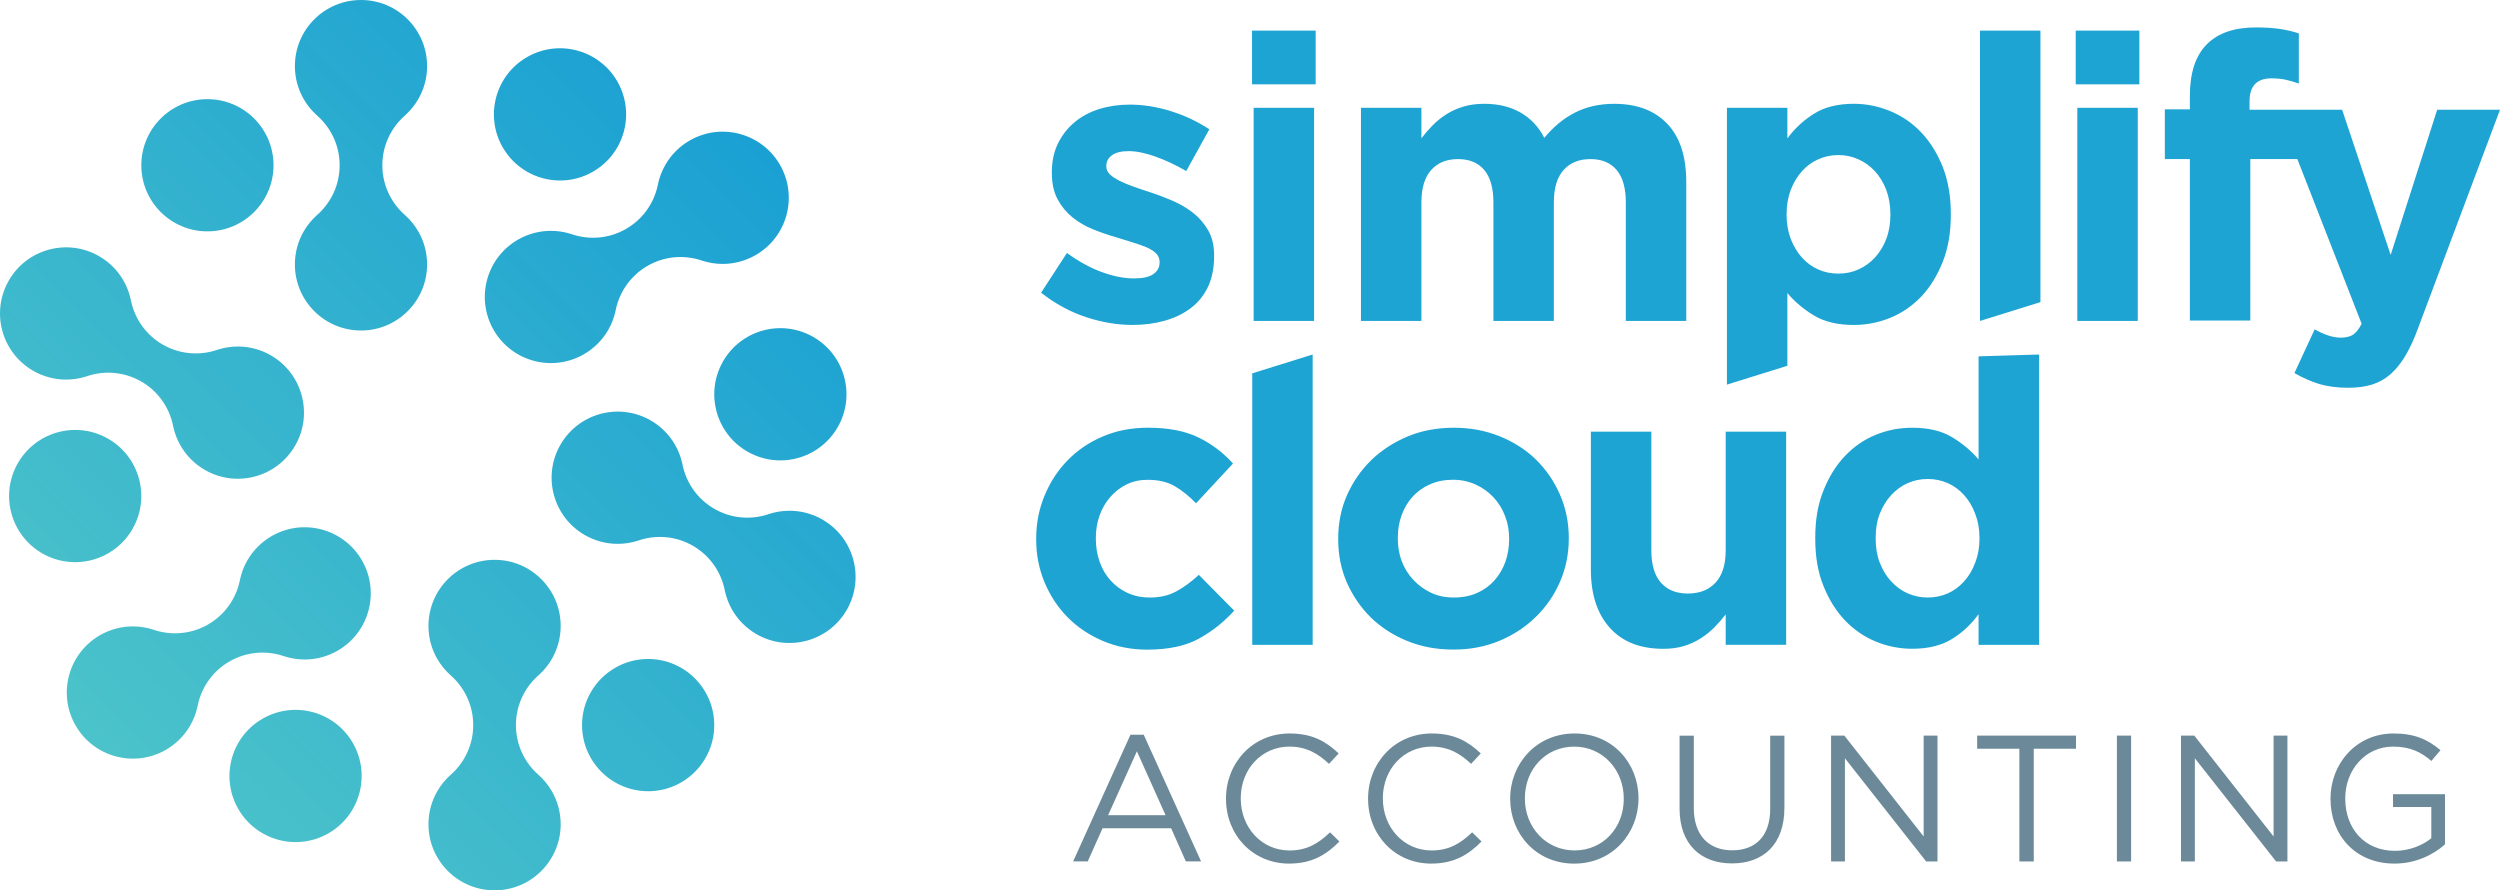 <?xml version="1.0" encoding="utf-8"?>
<!-- Generator: Adobe Illustrator 16.0.0, SVG Export Plug-In . SVG Version: 6.00 Build 0)  -->
<!DOCTYPE svg PUBLIC "-//W3C//DTD SVG 1.1//EN" "http://www.w3.org/Graphics/SVG/1.1/DTD/svg11.dtd">
<svg version="1.1" id="Layer_1" xmlns="http://www.w3.org/2000/svg" xmlns:xlink="http://www.w3.org/1999/xlink" x="0px" y="0px"
	 width="193.633px" height="68.959px" viewBox="0 0 193.633 68.959" enable-background="new 0 0 193.633 68.959"
	 xml:space="preserve">
<linearGradient id="SVGID_1_" gradientUnits="userSpaceOnUse" x1="8.512" y1="59.102" x2="57.755" y2="9.859">
	<stop  offset="0" style="stop-color:#4CC3CA"/>
	<stop  offset="1" style="stop-color:#1AA0D3"/>
</linearGradient>
<path fill="url(#SVGID_1_)" d="M41.637,52.369c0.037-0.031,0.075-0.065,0.112-0.099c0.39-0.355,0.726-0.771,0.992-1.23
	c0.435-0.754,0.685-1.627,0.685-2.561c0-2.826-2.292-5.119-5.12-5.119c-2.828,0-5.12,2.293-5.12,5.119
	c0,0.934,0.25,1.807,0.685,2.561c0.266,0.459,0.602,0.875,0.992,1.23c0.037,0.032,0.075,0.066,0.112,0.099
	c0.515,0.469,0.934,1.042,1.224,1.684c0.292,0.642,0.453,1.354,0.453,2.107c0,0.752-0.161,1.466-0.453,2.106
	c-0.29,0.642-0.708,1.215-1.224,1.684c-0.037,0.033-0.075,0.066-0.112,0.1c-0.391,0.355-0.728,0.771-0.992,1.229
	c-0.435,0.754-0.685,1.628-0.685,2.561c0,2.827,2.293,5.12,5.12,5.12c2.827,0,5.12-2.293,5.12-5.12c0-0.933-0.25-1.807-0.685-2.561
	c-0.266-0.458-0.602-0.874-0.992-1.229c-0.037-0.031-0.075-0.066-0.112-0.1c-0.515-0.469-0.935-1.042-1.224-1.684
	c-0.291-0.642-0.453-1.354-0.453-2.106c0-0.753,0.162-1.466,0.453-2.107C40.703,53.411,41.122,52.837,41.637,52.369z M50.201,51.04
	c-0.933,0-1.807,0.25-2.56,0.686c-1.53,0.885-2.56,2.541-2.56,4.436s1.03,3.551,2.56,4.436c0.753,0.436,1.627,0.685,2.56,0.685
	c2.827,0,5.12-2.292,5.12-5.119S53.028,51.04,50.201,51.04z M24.629,9.009c-0.037-0.032-0.075-0.066-0.112-0.1
	c-0.39-0.355-0.726-0.771-0.992-1.23C23.09,6.926,22.84,6.052,22.84,5.12c0-2.827,2.293-5.12,5.12-5.12s5.12,2.292,5.12,5.12
	c0,0.933-0.25,1.807-0.685,2.56c-0.266,0.459-0.602,0.875-0.992,1.23c-0.037,0.034-0.075,0.067-0.112,0.1
	c-0.515,0.469-0.934,1.042-1.224,1.683c-0.292,0.642-0.453,1.355-0.453,2.107s0.162,1.466,0.453,2.107
	c0.29,0.642,0.708,1.214,1.224,1.683c0.037,0.034,0.075,0.067,0.112,0.099c0.39,0.355,0.726,0.771,0.992,1.23
	c0.435,0.753,0.685,1.627,0.685,2.56c0,2.827-2.293,5.12-5.12,5.12s-5.12-2.293-5.12-5.12c0-0.933,0.25-1.807,0.685-2.56
	c0.266-0.459,0.602-0.875,0.992-1.23c0.037-0.032,0.075-0.065,0.112-0.099c0.515-0.469,0.934-1.042,1.224-1.683
	c0.292-0.642,0.453-1.355,0.453-2.107c0-0.751-0.161-1.465-0.453-2.107C25.563,10.051,25.145,9.478,24.629,9.009z M16.066,7.68
	c0.933,0,1.807,0.25,2.56,0.685c1.53,0.885,2.56,2.541,2.56,4.435c0,1.895-1.03,3.551-2.56,4.435
	c-0.753,0.436-1.627,0.685-2.56,0.685c-2.827,0-5.12-2.293-5.12-5.12C10.946,9.973,13.239,7.68,16.066,7.68z M21.893,50.79
	c0.046,0.016,0.094,0.031,0.142,0.047c0.503,0.16,1.031,0.243,1.562,0.244c0.871,0,1.751-0.221,2.56-0.688
	c2.448-1.414,3.288-4.545,1.874-6.994c-1.414-2.448-4.545-3.289-6.994-1.875c-0.808,0.468-1.439,1.121-1.875,1.873
	c-0.265,0.461-0.457,0.959-0.569,1.476c-0.011,0.049-0.021,0.099-0.03,0.146c-0.148,0.682-0.435,1.33-0.846,1.902
	c-0.41,0.572-0.947,1.069-1.599,1.445c-0.651,0.376-1.35,0.593-2.051,0.66c-0.701,0.07-1.406-0.006-2.07-0.217
	c-0.047-0.017-0.096-0.031-0.142-0.049c-0.502-0.16-1.031-0.242-1.562-0.244c-0.87,0-1.751,0.222-2.56,0.688
	C5.285,50.619,4.445,53.75,5.859,56.2c1.414,2.447,4.546,3.287,6.994,1.873c0.808-0.467,1.439-1.118,1.875-1.872
	c0.265-0.46,0.458-0.959,0.57-1.476c0.009-0.048,0.019-0.098,0.03-0.146c0.148-0.681,0.435-1.33,0.846-1.901
	c0.41-0.572,0.947-1.07,1.599-1.445c0.652-0.377,1.35-0.594,2.051-0.661C20.523,50.5,21.229,50.578,21.893,50.79z M27.326,57.541
	c-0.467-0.81-1.12-1.44-1.873-1.875c-1.531-0.883-3.48-0.946-5.121,0.001s-2.56,2.667-2.561,4.436c0,0.869,0.221,1.75,0.687,2.56
	c1.414,2.448,4.545,3.287,6.994,1.874C27.9,63.121,28.739,59.989,27.326,57.541z M50.939,14.379c0.009-0.047,0.019-0.098,0.03-0.146
	c0.112-0.516,0.305-1.015,0.569-1.474c0.435-0.754,1.067-1.407,1.875-1.873c2.449-1.414,5.581-0.574,6.994,1.874
	c1.413,2.448,0.575,5.581-1.874,6.994c-0.808,0.466-1.689,0.687-2.559,0.687c-0.531,0-1.059-0.083-1.562-0.244
	c-0.048-0.015-0.096-0.031-0.142-0.047c-0.664-0.211-1.369-0.289-2.07-0.218c-0.701,0.068-1.4,0.286-2.051,0.662
	c-0.651,0.375-1.188,0.873-1.599,1.446c-0.411,0.571-0.697,1.221-0.846,1.901c-0.01,0.049-0.021,0.099-0.03,0.146
	c-0.112,0.516-0.305,1.015-0.569,1.475c-0.435,0.753-1.067,1.406-1.875,1.873c-2.448,1.414-5.58,0.574-6.994-1.875
	c-1.414-2.449-0.575-5.58,1.874-6.994c0.808-0.466,1.689-0.687,2.559-0.687c0.531,0,1.059,0.083,1.562,0.244
	c0.046,0.016,0.094,0.032,0.142,0.047c0.664,0.212,1.369,0.289,2.07,0.219c0.701-0.069,1.4-0.286,2.051-0.662
	c0.651-0.376,1.188-0.873,1.599-1.446C50.504,15.709,50.791,15.06,50.939,14.379z M47.809,6.299c0.466,0.808,0.687,1.689,0.687,2.56
	c-0.001,1.767-0.92,3.487-2.561,4.435s-3.59,0.883-5.121,0c-0.753-0.435-1.406-1.067-1.873-1.875
	c-1.414-2.448-0.574-5.581,1.874-6.994C43.263,3.012,46.396,3.851,47.809,6.299z M52.878,36.06c-0.009-0.048-0.019-0.099-0.03-0.146
	c-0.112-0.516-0.305-1.015-0.569-1.474c-0.435-0.754-1.067-1.407-1.875-1.873c-2.448-1.414-5.58-0.575-6.994,1.874
	c-1.414,2.448-0.574,5.581,1.874,6.995c0.808,0.465,1.689,0.687,2.56,0.687c0.531,0,1.059-0.083,1.563-0.244
	c0.048-0.015,0.096-0.031,0.142-0.047c0.664-0.212,1.369-0.289,2.07-0.22c0.701,0.068,1.4,0.285,2.051,0.662
	s1.188,0.873,1.598,1.445c0.411,0.571,0.697,1.221,0.846,1.901c0.01,0.049,0.021,0.099,0.03,0.146
	c0.112,0.517,0.305,1.016,0.569,1.476c0.435,0.754,1.067,1.405,1.875,1.873c2.449,1.413,5.581,0.573,6.994-1.874
	c1.413-2.448,0.575-5.58-1.874-6.994c-0.808-0.467-1.689-0.688-2.56-0.688c-0.53,0-1.059,0.084-1.562,0.243
	c-0.046,0.017-0.094,0.033-0.142,0.048c-0.664,0.213-1.37,0.288-2.07,0.219c-0.701-0.068-1.4-0.285-2.051-0.661
	c-0.651-0.376-1.188-0.872-1.599-1.445C53.313,37.39,53.026,36.741,52.878,36.06z M56.008,27.979
	c-0.466,0.808-0.687,1.689-0.687,2.559c0.001,1.768,0.92,3.488,2.561,4.435c1.641,0.947,3.59,0.883,5.121,0
	c0.753-0.435,1.406-1.067,1.873-1.875c1.414-2.448,0.574-5.581-1.874-6.994C60.554,24.691,57.422,25.53,56.008,27.979z
	 M6.823,29.109c-0.046,0.016-0.095,0.032-0.142,0.048C6.178,29.317,5.65,29.4,5.12,29.4c-0.87,0-1.751-0.221-2.559-0.687
	c-2.449-1.414-3.288-4.545-1.874-6.994c1.413-2.448,4.545-3.288,6.994-1.874c0.808,0.466,1.44,1.12,1.875,1.873
	c0.265,0.46,0.457,0.958,0.569,1.475c0.011,0.048,0.021,0.098,0.03,0.146c0.148,0.68,0.435,1.33,0.846,1.901
	c0.41,0.573,0.947,1.07,1.599,1.446s1.35,0.593,2.051,0.661c0.7,0.07,1.406-0.006,2.069-0.218c0.048-0.015,0.096-0.032,0.142-0.047
	c0.503-0.161,1.031-0.244,1.562-0.244c0.87,0,1.751,0.221,2.559,0.687c2.448,1.414,3.288,4.546,1.874,6.995
	c-1.414,2.448-4.545,3.288-6.994,1.874c-0.808-0.466-1.439-1.119-1.875-1.873c-0.265-0.46-0.458-0.958-0.569-1.474
	c-0.01-0.048-0.02-0.098-0.03-0.147c-0.148-0.68-0.435-1.33-0.846-1.901c-0.41-0.573-0.947-1.07-1.598-1.446
	c-0.651-0.376-1.35-0.592-2.051-0.661C8.192,28.821,7.487,28.897,6.823,29.109z M1.39,35.86c0.466-0.809,1.119-1.439,1.873-1.875
	c1.531-0.882,3.48-0.947,5.121,0c1.641,0.948,2.56,2.668,2.561,4.435c0,0.871-0.221,1.752-0.687,2.561
	c-1.414,2.447-4.546,3.287-6.994,1.875C0.816,41.44-0.023,38.31,1.39,35.86z"/>
<path fill="#1DA4D2" d="M90.201,24.843c0.77-0.216,1.442-0.539,2.018-0.97c0.574-0.431,1.021-0.981,1.339-1.648
	s0.478-1.463,0.478-2.388v-0.062c0-0.76-0.154-1.406-0.462-1.94c-0.308-0.534-0.698-0.985-1.171-1.355
	c-0.473-0.37-1.006-0.683-1.602-0.939c-0.595-0.257-1.181-0.478-1.755-0.662c-0.452-0.144-0.878-0.288-1.278-0.432
	s-0.755-0.292-1.063-0.446c-0.308-0.154-0.555-0.318-0.739-0.493c-0.184-0.175-0.277-0.375-0.277-0.601v-0.063
	c0-0.328,0.144-0.601,0.431-0.815c0.287-0.215,0.719-0.323,1.294-0.323c0.595,0,1.283,0.139,2.063,0.416
	c0.78,0.277,1.582,0.652,2.402,1.125l1.787-3.234c-0.904-0.595-1.895-1.063-2.973-1.402c-1.078-0.338-2.14-0.508-3.188-0.508
	c-0.842,0-1.627,0.113-2.356,0.339c-0.729,0.227-1.366,0.565-1.909,1.017c-0.544,0.452-0.976,1.001-1.294,1.648
	c-0.318,0.646-0.477,1.391-0.477,2.233v0.062c0,0.801,0.148,1.479,0.446,2.033c0.297,0.555,0.683,1.021,1.155,1.401
	c0.472,0.381,1.001,0.688,1.586,0.924c0.585,0.237,1.165,0.438,1.74,0.601c0.452,0.144,0.883,0.277,1.293,0.4
	c0.411,0.124,0.775,0.252,1.093,0.385c0.318,0.134,0.57,0.292,0.755,0.478c0.185,0.185,0.277,0.4,0.277,0.646v0.062
	c0,0.37-0.159,0.667-0.477,0.893c-0.318,0.227-0.816,0.339-1.494,0.339c-0.781,0-1.617-0.164-2.51-0.493
	c-0.893-0.328-1.792-0.821-2.695-1.479l-2.002,3.08c1.109,0.863,2.274,1.494,3.496,1.895c1.221,0.401,2.417,0.601,3.588,0.601
	C88.604,25.167,89.431,25.059,90.201,24.843z M97.098,24.859h4.682V8.348h-4.682V24.859z M96.975,6.53h4.928V2.372h-4.928V6.53z
	 M105.413,24.859h4.68v-9.188c0-1.106,0.252-1.941,0.756-2.504c0.503-0.563,1.195-0.845,2.078-0.845
	c0.884,0,1.562,0.282,2.033,0.845c0.473,0.563,0.709,1.398,0.709,2.504v9.188h4.682v-9.188c0-1.106,0.251-1.941,0.754-2.504
	s1.195-0.845,2.079-0.845c0.883,0,1.562,0.282,2.032,0.845c0.473,0.563,0.709,1.398,0.709,2.504v9.188h4.682v-10.75
	c0-1.992-0.492-3.501-1.479-4.528c-0.985-1.027-2.352-1.541-4.096-1.541c-1.131,0-2.137,0.223-3.02,0.667
	c-0.883,0.445-1.684,1.102-2.402,1.97c-0.432-0.848-1.043-1.5-1.833-1.955c-0.79-0.455-1.729-0.683-2.817-0.683
	c-0.597,0-1.135,0.073-1.617,0.218c-0.482,0.145-0.918,0.341-1.309,0.589c-0.391,0.249-0.744,0.532-1.064,0.854
	c-0.318,0.321-0.609,0.657-0.877,1.008v-2.36h-4.682v16.512H105.413z M150.467,12.919c-0.42-1.05-0.98-1.95-1.681-2.68
	c-0.689-0.73-1.5-1.27-2.399-1.64c-0.9-0.37-1.84-0.56-2.801-0.56c-1.229,0-2.26,0.25-3.069,0.76c-0.811,0.5-1.5,1.14-2.08,1.92
	V8.35h-4.68v21.44l4.68-1.46V22.7c0.56,0.66,1.24,1.24,2.05,1.73c0.811,0.49,1.85,0.74,3.1,0.74c0.98,0,1.931-0.19,2.83-0.56
	c0.91-0.37,1.7-0.92,2.391-1.64c0.689-0.73,1.24-1.63,1.66-2.68c0.42-1.06,0.63-2.28,0.63-3.65v-0.07
	C151.097,15.2,150.887,13.979,150.467,12.919z M146.417,16.64c0,0.69-0.109,1.32-0.319,1.87c-0.221,0.56-0.511,1.04-0.88,1.44
	c-0.37,0.4-0.801,0.71-1.28,0.92c-0.48,0.22-1,0.32-1.55,0.32c-0.561,0-1.08-0.1-1.561-0.32c-0.479-0.21-0.899-0.52-1.26-0.92
	c-0.36-0.4-0.65-0.89-0.87-1.45c-0.21-0.57-0.32-1.19-0.32-1.86v-0.07c0-0.67,0.11-1.29,0.32-1.86c0.22-0.56,0.51-1.05,0.87-1.45
	c0.36-0.4,0.78-0.71,1.26-0.92c0.48-0.22,1-0.33,1.561-0.33c0.55,0,1.069,0.11,1.55,0.33c0.479,0.21,0.91,0.52,1.28,0.92
	c0.369,0.4,0.659,0.89,0.88,1.45c0.21,0.57,0.319,1.19,0.319,1.86V16.64z M153.357,24.859l4.681-1.458V2.372h-4.681V24.859z
	 M160.895,24.859h4.682V8.348h-4.682V24.859z M160.771,6.53h4.929V2.372h-4.929V6.53z M92.853,49.468
	c1.026-0.563,1.94-1.289,2.741-2.172l-2.741-2.771c-0.575,0.533-1.155,0.959-1.74,1.277c-0.585,0.318-1.268,0.479-2.048,0.479
	c-0.637,0-1.212-0.118-1.725-0.354c-0.514-0.235-0.955-0.56-1.325-0.971c-0.37-0.41-0.652-0.894-0.847-1.447
	c-0.196-0.555-0.292-1.149-0.292-1.787v-0.062c0-0.616,0.097-1.196,0.292-1.74c0.195-0.544,0.472-1.021,0.832-1.432
	c0.359-0.411,0.78-0.734,1.263-0.971c0.482-0.236,1.021-0.354,1.617-0.354c0.842,0,1.545,0.164,2.109,0.493
	c0.563,0.328,1.114,0.77,1.648,1.324l2.864-3.08c-0.78-0.862-1.685-1.541-2.71-2.033c-1.027-0.493-2.32-0.739-3.881-0.739
	c-1.273,0-2.438,0.226-3.496,0.677c-1.058,0.453-1.966,1.068-2.726,1.85c-0.76,0.779-1.355,1.692-1.787,2.74
	c-0.431,1.047-0.646,2.156-0.646,3.326v0.063c0,1.17,0.215,2.274,0.646,3.311c0.431,1.038,1.027,1.941,1.787,2.712
	c0.759,0.771,1.668,1.381,2.726,1.832s2.202,0.678,3.434,0.678C90.49,50.315,91.825,50.033,92.853,49.468z M96.99,49.946h4.68
	V27.458l-4.68,1.458V49.946z M120.827,38.319c-0.45-1.04-1.069-1.939-1.859-2.72c-0.79-0.77-1.73-1.37-2.82-1.81
	s-2.271-0.66-3.54-0.66c-1.29,0-2.49,0.22-3.57,0.67c-1.09,0.46-2.04,1.07-2.84,1.85c-0.8,0.78-1.42,1.69-1.88,2.73
	c-0.45,1.029-0.67,2.149-0.67,3.34v0.06c0,1.19,0.22,2.311,0.67,3.34c0.46,1.04,1.08,1.94,1.87,2.721
	c0.79,0.76,1.729,1.37,2.82,1.81c1.079,0.44,2.26,0.66,3.54,0.66c1.289,0.01,2.479-0.22,3.569-0.67s2.03-1.07,2.83-1.851
	c0.8-0.779,1.43-1.689,1.88-2.729s0.681-2.15,0.681-3.34v-0.061C121.507,40.47,121.277,39.35,120.827,38.319z M116.887,41.779
	c0,0.62-0.101,1.2-0.29,1.74c-0.2,0.55-0.48,1.02-0.851,1.44c-0.37,0.409-0.81,0.729-1.34,0.97c-0.52,0.229-1.12,0.35-1.8,0.35
	c-0.66,0-1.25-0.12-1.771-0.37c-0.529-0.25-0.979-0.58-1.369-1c-0.391-0.42-0.69-0.899-0.9-1.449c-0.2-0.54-0.3-1.12-0.3-1.74
	v-0.061c0-0.62,0.09-1.199,0.29-1.739c0.189-0.54,0.47-1.021,0.84-1.431s0.82-0.74,1.35-0.97c0.521-0.24,1.12-0.36,1.801-0.36
	c0.63,0,1.22,0.13,1.75,0.37c0.539,0.25,1,0.58,1.39,1s0.689,0.91,0.89,1.45c0.21,0.54,0.311,1.12,0.311,1.74V41.779z
	 M130.426,50.037c0.473-0.146,0.902-0.343,1.293-0.59c0.391-0.248,0.744-0.532,1.064-0.854c0.317-0.32,0.61-0.656,0.877-1.008v2.359
	h4.682v-16.51h-4.682v9.188c0,1.105-0.262,1.941-0.785,2.505c-0.522,0.563-1.236,0.844-2.141,0.844s-1.602-0.28-2.095-0.844
	c-0.492-0.563-0.739-1.397-0.739-2.505v-9.188h-4.682v10.689c0,1.91,0.488,3.409,1.463,4.497c0.977,1.089,2.355,1.633,4.143,1.633
	C129.42,50.253,129.954,50.181,130.426,50.037z M153.247,27.6v7.99c-0.55-0.66-1.229-1.23-2.04-1.72c-0.819-0.5-1.85-0.74-3.1-0.74
	c-0.99,0-1.93,0.18-2.83,0.55c-0.91,0.37-1.7,0.92-2.39,1.649c-0.69,0.73-1.24,1.62-1.66,2.681c-0.43,1.06-0.63,2.27-0.63,3.649
	v0.061c0,1.38,0.2,2.59,0.63,3.649c0.42,1.061,0.979,1.95,1.67,2.681c0.7,0.729,1.5,1.279,2.41,1.649c0.899,0.37,1.84,0.55,2.8,0.55
	c1.229,0,2.25-0.25,3.07-0.75c0.81-0.5,1.5-1.14,2.069-1.93v2.38h4.69v-22.49L153.247,27.6z M153.317,41.72
	c0,0.68-0.11,1.3-0.33,1.859c-0.21,0.57-0.5,1.051-0.86,1.45c-0.359,0.4-0.779,0.71-1.26,0.931c-0.49,0.21-1,0.319-1.56,0.319
	c-0.55,0-1.07-0.109-1.55-0.319c-0.49-0.221-0.91-0.53-1.28-0.931c-0.37-0.399-0.66-0.88-0.88-1.439
	c-0.221-0.57-0.32-1.19-0.32-1.87v-0.061c0-0.699,0.1-1.319,0.32-1.88c0.22-0.55,0.51-1.03,0.88-1.43c0.37-0.4,0.79-0.71,1.28-0.93
	c0.479-0.21,1-0.32,1.55-0.32c0.56,0,1.069,0.11,1.56,0.32c0.48,0.22,0.9,0.529,1.26,0.93c0.36,0.399,0.65,0.88,0.86,1.45
	c0.22,0.56,0.33,1.18,0.33,1.859V41.72z M169.614,24.828h4.68V12.321h3.729v-3.82h-3.789V7.855c0-1.191,0.564-1.787,1.693-1.787
	c0.41,0,0.781,0.036,1.109,0.107c0.328,0.072,0.666,0.17,1.016,0.293V2.587c-0.43-0.144-0.907-0.257-1.432-0.339
	c-0.523-0.082-1.154-0.124-1.895-0.124c-1.663,0-2.926,0.432-3.788,1.294c-0.883,0.883-1.324,2.218-1.324,4.004v1.047h-1.94v3.851
	h1.94L169.614,24.828L169.614,24.828z M183.717,29.787c0.533-0.164,1.011-0.431,1.432-0.801c0.421-0.37,0.807-0.847,1.155-1.432
	c0.349-0.585,0.678-1.299,0.985-2.141l6.344-16.912h-4.865l-3.604,11.244l-3.758-11.244h-4.959l6.469,16.573
	c-0.207,0.411-0.428,0.693-0.662,0.847c-0.236,0.154-0.561,0.231-0.971,0.231c-0.309,0-0.643-0.062-1.002-0.185
	c-0.359-0.124-0.693-0.277-1-0.462l-1.57,3.388c0.595,0.35,1.221,0.627,1.877,0.832c0.658,0.205,1.418,0.308,2.279,0.308
	C182.566,30.034,183.183,29.952,183.717,29.787z"/>
<path fill="#6B8999" d="M88.587,56.909h-1.03l-4.44,9.811h1.13l1.15-2.57h5.31l1.14,2.57h1.18L88.587,56.909z M85.827,63.14
	l2.23-4.95l2.22,4.95H85.827z M99.844,66.888c1.769,0,2.882-0.683,3.898-1.712l-0.725-0.71c-0.934,0.891-1.811,1.405-3.146,1.405
	c-2.144,0-3.771-1.769-3.771-4.022v-0.027c0-2.241,1.613-3.995,3.771-3.995c1.322,0,2.242,0.557,3.063,1.336l0.752-0.808
	c-0.976-0.918-2.032-1.545-3.802-1.545c-2.866,0-4.927,2.282-4.927,5.039v0.027C94.958,64.674,97.032,66.888,99.844,66.888z
	 M110.851,66.888c1.769,0,2.882-0.683,3.897-1.712l-0.725-0.71c-0.934,0.891-1.811,1.405-3.146,1.405
	c-2.144,0-3.771-1.769-3.771-4.022v-0.027c0-2.241,1.613-3.995,3.771-3.995c1.322,0,2.242,0.557,3.063,1.336l0.752-0.808
	c-0.976-0.918-2.032-1.545-3.801-1.545c-2.867,0-4.929,2.282-4.929,5.039v0.027C105.965,64.674,108.04,66.888,110.851,66.888z
	 M121.957,56.81c-2.97,0-4.989,2.35-4.989,5.04v0.03c0,2.68,1.989,5.01,4.96,5.01c2.97,0,4.979-2.351,4.979-5.04v-0.03
	C126.907,59.13,124.917,56.81,121.957,56.81z M125.767,61.88c0,2.21-1.58,3.989-3.811,3.989c-2.229,0-3.85-1.81-3.85-4.02v-0.03
	c0-2.21,1.59-3.99,3.82-3.99c2.229,0,3.84,1.811,3.84,4.021V61.88z M134.145,66.874c2.436,0,4.064-1.475,4.064-4.314v-5.582h-1.101
	v5.666c0,2.129-1.142,3.215-2.938,3.215c-1.852,0-2.979-1.184-2.979-3.284v-5.597h-1.102v5.666
	C130.092,65.399,131.736,66.874,134.145,66.874z M141.823,66.721h1.072v-7.991l6.292,7.991h0.877v-9.745h-1.071v7.811l-6.14-7.811
	h-1.03V66.721z M156.407,66.721h1.114v-8.729h3.271v-1.017h-7.656v1.017h3.271V66.721L156.407,66.721z M163.961,66.721h1.101v-9.745
	h-1.101V66.721z M168.926,66.721h1.072v-7.991l6.293,7.991h0.877v-9.745h-1.072v7.811l-6.139-7.811h-1.031V66.721z M185.459,66.888
	c1.644,0,3.008-0.683,3.912-1.488v-3.885h-4.023v0.988h2.966v2.422c-0.668,0.543-1.698,0.975-2.813,0.975
	c-2.365,0-3.854-1.727-3.854-4.051v-0.027c0-2.172,1.545-3.995,3.702-3.995c1.379,0,2.214,0.46,2.966,1.112l0.71-0.834
	c-0.975-0.821-1.99-1.295-3.634-1.295c-2.923,0-4.886,2.366-4.886,5.039v0.027C180.504,64.661,182.396,66.888,185.459,66.888z"/>
</svg>
